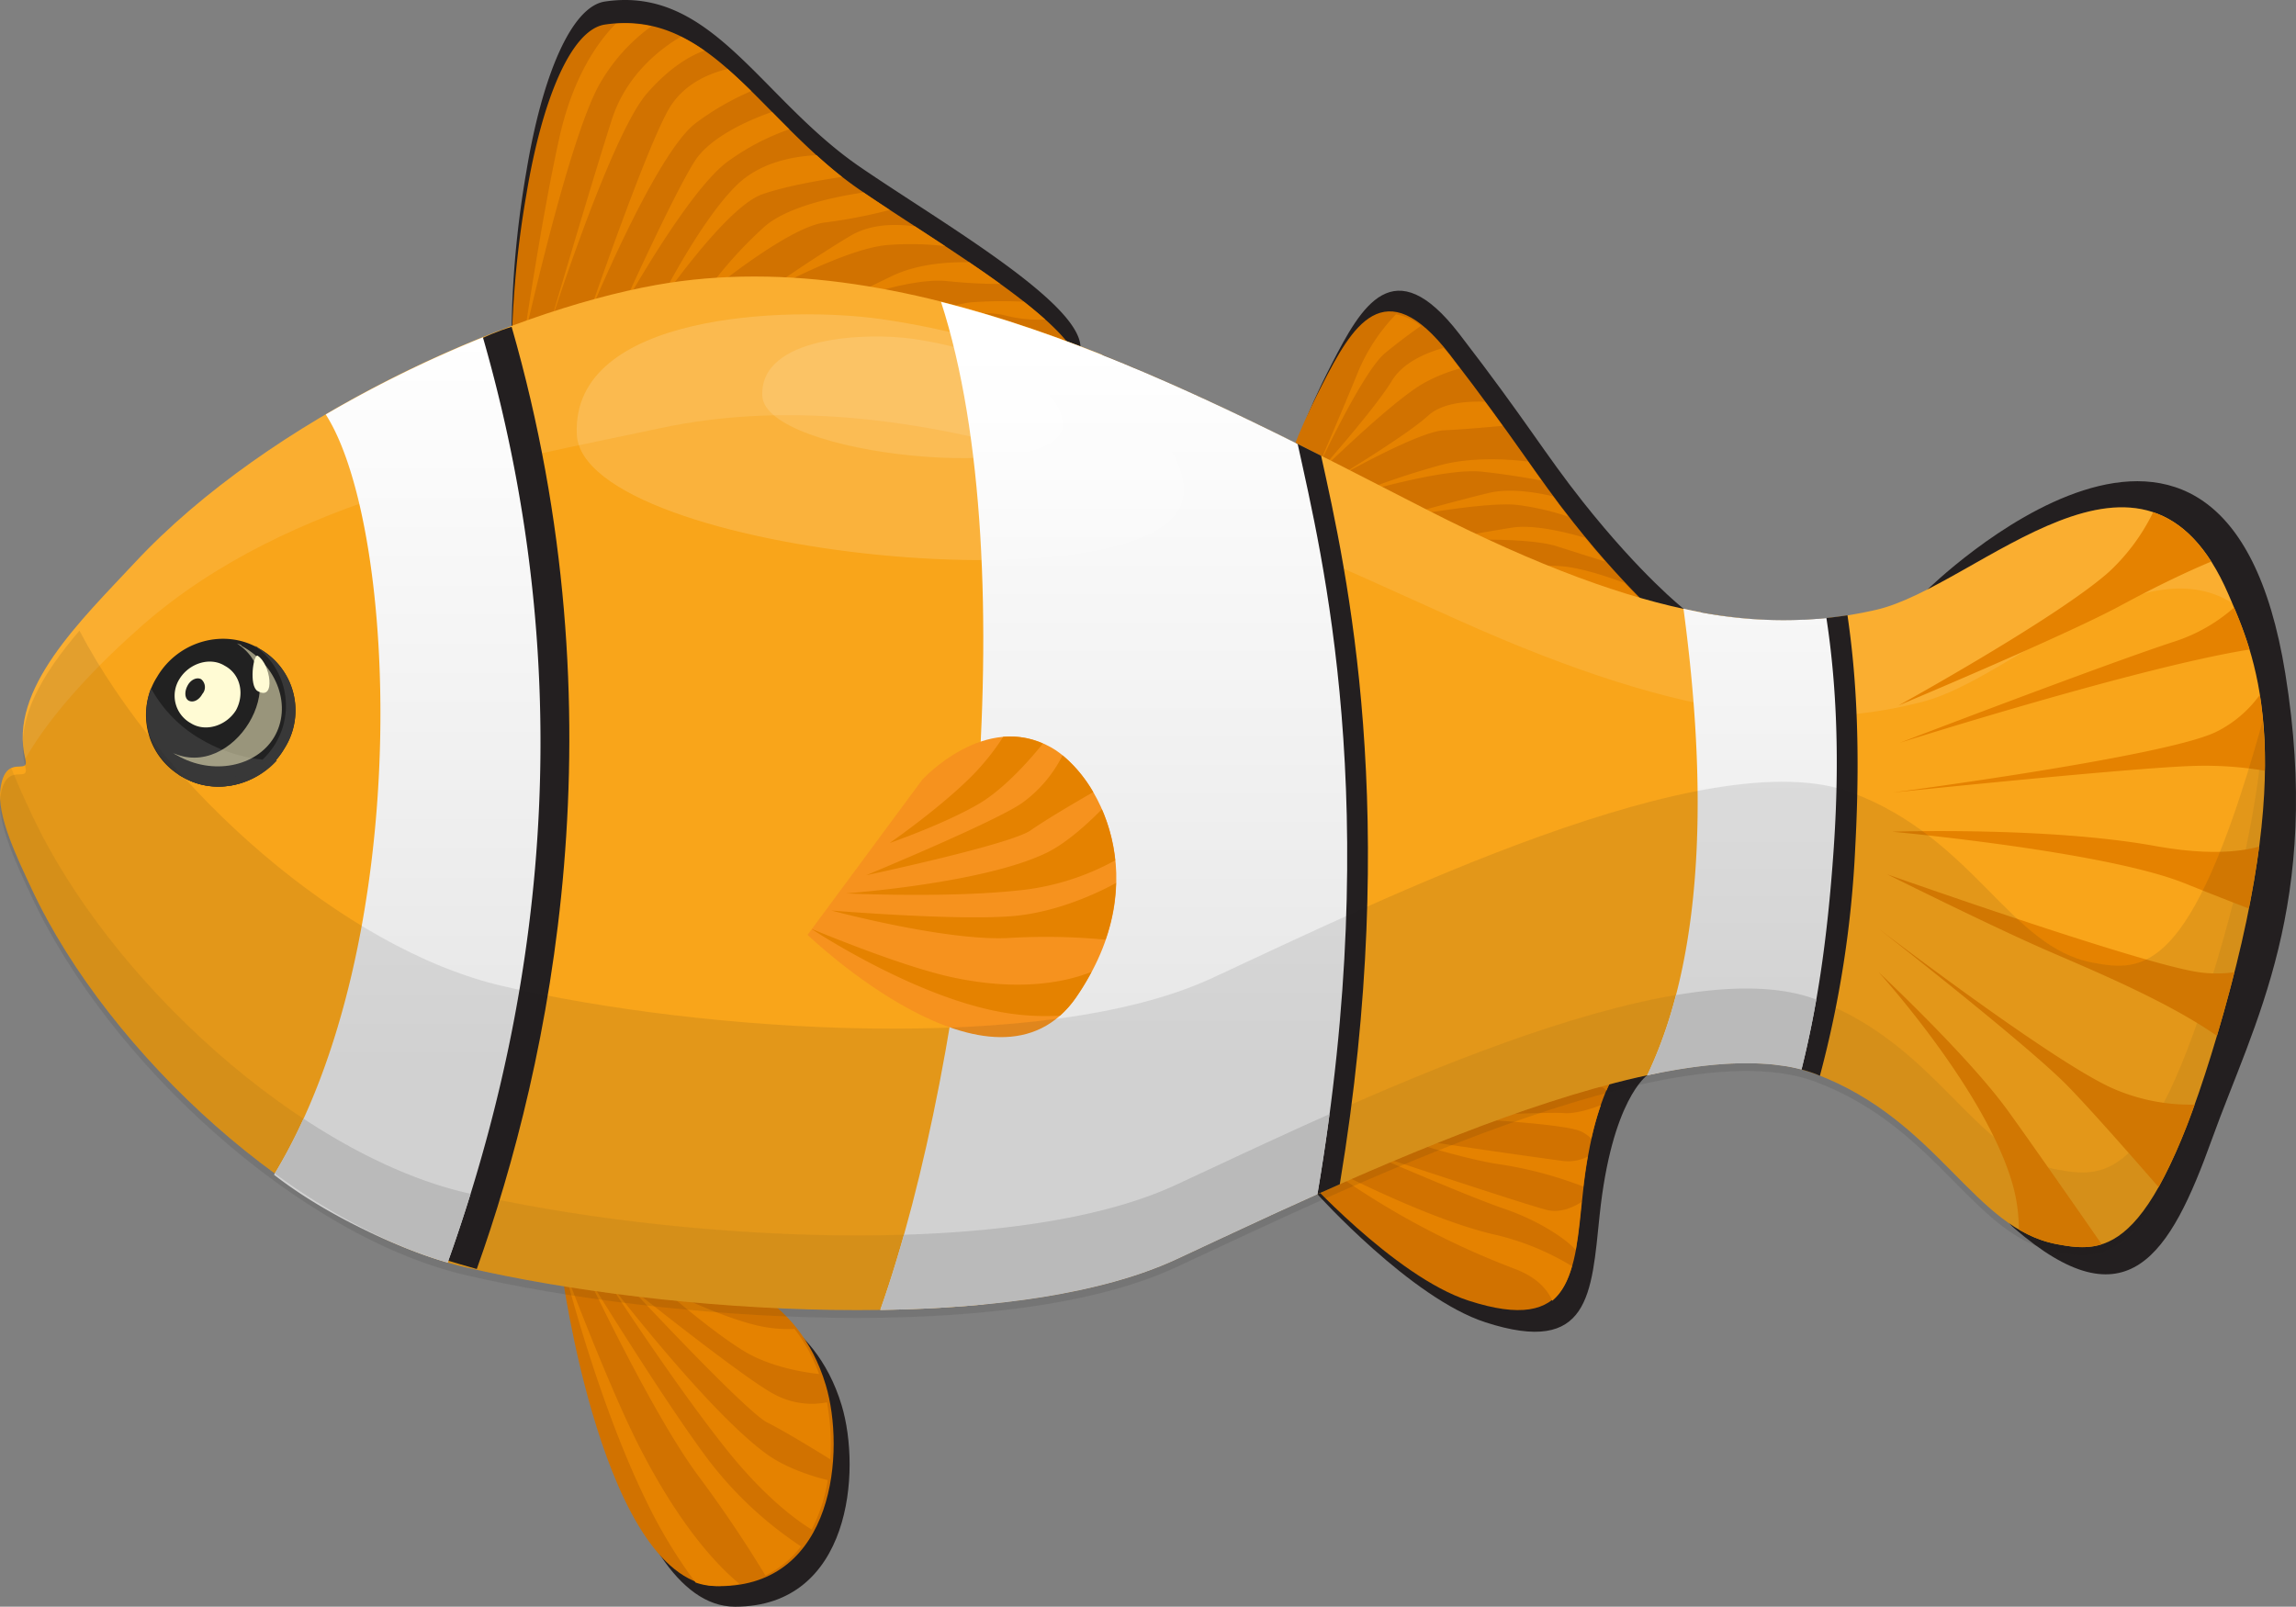 <svg xmlns="http://www.w3.org/2000/svg" xmlns:xlink="http://www.w3.org/1999/xlink" width="523.673" height="366.501" viewBox="0 0 523.673 366.501">
  <rect x="0" y="0" width="523.673" height="366.501" fill="#808080" stroke="none"/>
  <defs>
    <style>
      .cls-1 {
        isolation: isolate;
      }

      .cls-2, .cls-7 {
        fill: #231f20;
      }

      .cls-3 {
        fill: #d17200;
      }

      .cls-4 {
        fill: #e58200;
      }

      .cls-5 {
        fill: #f9a51a;
      }

      .cls-20, .cls-6 {
        fill: #fff;
      }

      .cls-17, .cls-6 {
        opacity: 0.1;
      }

      .cls-7 {
        opacity: 0.07;
        mix-blend-mode: multiply;
      }

      .cls-8 {
        fill: url(#linear-gradient);
      }

      .cls-9 {
        fill: #ccc;
      }

      .cls-10 {
        fill: url(#linear-gradient-2);
      }

      .cls-11 {
        fill: url(#linear-gradient-3);
      }

      .cls-12 {
        fill: #f6921e;
      }

      .cls-13 {
        fill: #212121;
      }

      .cls-13, .cls-14, .cls-15, .cls-16 {
        fill-rule: evenodd;
      }

      .cls-14 {
        fill: #383838;
      }

      .cls-15 {
        fill: #eae2b8;
        opacity: 0.6;
      }

      .cls-16 {
        fill: #fffbd4;
      }

      .cls-18 {
        fill: #191919;
      }

      .cls-19 {
        opacity: 0.5;
      }

      .cls-20 {
        opacity: 0.3;
      }
    </style>
    <linearGradient id="linear-gradient" x1="92.889" y1="76.944" x2="92.889" y2="293.482" gradientUnits="userSpaceOnUse">
      <stop offset="0" stop-color="#fff"/>
      <stop offset="0.769" stop-color="#e6e6e6"/>
    </linearGradient>
    <linearGradient id="linear-gradient-2" x1="254.025" y1="80.264" x2="254.025" y2="291.579" xlink:href="#linear-gradient"/>
    <linearGradient id="linear-gradient-3" x1="397.316" y1="89.967" x2="397.316" y2="291.09" xlink:href="#linear-gradient"/>
  </defs>
  <g class="cls-1">
    <g id="图层_2" data-name="图层 2">
      <g id="Layer_1" data-name="Layer 1">
        <g>
          <g>
            <path class="cls-2" d="M300.475,272.409s21.341,23.732,38.35,29.23c23.823,7.7,24.138-6.409,26.02-24.439,2.772-26.451,10.854-31.913,10.854-31.913s-21.915-2.317-34.475,6.055C328.679,259.728,300.475,272.409,300.475,272.409Z"/>
            <path class="cls-3" d="M296.635,267.468s21.341,23.734,38.351,29.23c23.824,7.7,24.139-6.409,26.021-24.439,2.772-26.45,10.852-31.912,10.852-31.912s-21.916-2.318-34.474,6.055C324.838,254.787,296.635,267.468,296.635,267.468Z"/>
            <path class="cls-4" d="M352.797,275.996c-4.894-1.206-42.342-13.677-42.342-13.677s23.622,10.332,32.555,13.383c7.647,2.598,14.018,6.748,16.372,9.422.581-3.306.949-7.024,1.346-10.948C358.934,275.332,355.917,276.774,352.797,275.996Zm3.195-11.243c-4.894-.613-36.602-5.171-38.944-5.785,0,0,16.391,5.479,25.539,6.698a90.924,90.924,0,0,1,18.537,5.005c.291-2.441.621-4.754.999-6.83A9.938,9.938,0,0,1,355.992,264.753Zm-54.376.829a184.277,184.277,0,0,0,43.73,23.801c5.298,1.977,7.665,4.884,8.694,7.336,2.191-1.813,3.573-4.529,4.496-7.894a59.926,59.926,0,0,0-18.292-7.35C323.867,277.523,300.669,265.053,301.616,265.582Zm43.098-16.47c6.485-.913,19.745-2.517,21.345-.684a2.121,2.121,0,0,0,.37.305,29.477,29.477,0,0,1,2.905-5.288C365.842,244.292,351.516,247.778,344.714,249.112Zm0,0c-2.139.307-3.547.533-3.547.533A19.073,19.073,0,0,0,344.714,249.112Zm-17.167,5.705s29.153,1.21,33.193,3.341a7.877,7.877,0,0,1,2.203,1.598,67.188,67.188,0,0,1,2.179-7.657c-2.07.786-5.783,2.016-8.422,1.807C352.866,253.599,327.547,254.817,327.547,254.817Z"/>
            <g>
              <path class="cls-2" d="M131.685,294.149s9.521,72.352,35.965,72.352c26.448,0,28.796-31,24.333-45.882-6.346-21.171-24.333-24.702-24.333-24.702Z"/>
              <path class="cls-3" d="M128.047,289.472s9.523,72.352,35.965,72.352c26.448,0,28.797-31.003,24.333-45.883-6.345-21.171-24.333-24.702-24.333-24.702Z"/>
              <path class="cls-4" d="M145.656,329.673c-6.654-13.104-15.848-37.348-16.908-40.162l-.038-.009c.727,2.862,8.164,31.587,18.867,53.247a112.799,112.799,0,0,0,11.073,18.241,14.232,14.232,0,0,0,4.704.802,29.795,29.795,0,0,0,5.304-.505C163.683,357.189,155.076,348.2,145.656,329.673Zm42.953-9.793a17.914,17.914,0,0,1-11.888-1.77c-6.593-3.338-33.187-24.63-33.187-24.63s26.594,28.593,31.487,31.021c3.902,1.937,11.434,6.568,14.339,8.372A52.013,52.013,0,0,0,188.609,319.88ZM133.957,291.044s14.895,31.633,25.319,45.62c7.645,10.265,12.976,18.846,15.292,22.71a22.104,22.104,0,0,0,8.121-6.634A86.661,86.661,0,0,1,162.042,333.625C152.262,320.854,133.957,291.044,133.957,291.044Zm4.255.616s15.324,23.717,27.447,38.921c8.781,11.012,16.095,16.266,19.467,18.328a37.372,37.372,0,0,0,3.674-11.278c-2.558-.622-9.003-2.419-13.777-5.831C161.403,322.073,138.212,291.66,138.212,291.66Zm48.605,21.766a37.85,37.85,0,0,0-5.595-10.287,31.085,31.085,0,0,1-8.75-.841c-8.941-2.13-21.494-8.51-21.494-8.51s10.64,9.422,18.508,14.287C175.666,311.892,183.654,313.093,186.817,313.426Z"/>
            </g>
            <path class="cls-2" d="M295.852,101.538s1.194-5.487,7.886-18.519c6.763-13.167,14.119-26.301,29.107-6.843,15.318,19.874,19.497,27.337,28.168,38.277,13.326,16.822,22.956,24.393,22.956,24.393l-8.213,27.408Z"/>
            <path class="cls-3" d="M293.695,106.255s1.194-5.486,7.886-18.52c6.764-13.168,14.12-26.301,29.108-6.841,15.317,19.874,19.497,27.336,28.166,38.275,13.328,16.824,22.957,24.395,22.957,24.395l-8.214,27.408Z"/>
            <path class="cls-2" d="M116.695,74.551a229.216,229.216,0,0,1,3.402-35.685c3.524-21.17,10.089-37.355,17.875-38.516,24.391-3.649,35.32,22.035,58.156,37.714,18.589,12.761,52.415,32.063,50.209,42.163C244.053,90.716,116.695,74.551,116.695,74.551Z"/>
            <path class="cls-3" d="M116.695,79.804a229.201,229.201,0,0,1,3.402-35.684c3.524-21.171,10.089-37.355,17.875-38.517,24.391-3.648,35.32,22.036,58.156,37.715,18.589,12.761,52.415,32.063,50.209,42.162C244.053,95.969,116.695,79.804,116.695,79.804Z"/>
            <path class="cls-4" d="M346.158,115.192a59.78,59.78,0,0,1,11.509,2.653c-1.223-1.588-2.372-3.122-3.49-4.64-3.852-.908-9.855-1.895-14.617-.758-7.663,1.826-22.767,6.082-22.767,6.082S338.493,114.274,346.158,115.192Zm19.94,12.904c-1.459-1.67-2.981-3.472-4.578-5.423-4.785-1.39-11.921-3.069-16.644-2.312-7.657,1.212-17.439,3.044-17.439,3.044s19.99-1.219,27.655,1.209C358.899,125.834,362.972,127.115,366.098,128.097ZM315.94,80.519c2.815-2.32,5.828-4.55,8.132-6.181a12.547,12.547,0,0,0-5.677-2.637,42.208,42.208,0,0,0-8.624,13.076c-3.825,9.425-10.335,24.431-10.335,24.431S310.408,85.078,315.94,80.519Zm17.028,3.536c-.65-.855-1.308-1.712-2.007-2.624-.587-.762-1.149-1.391-1.712-2.058-3.523.957-9.148,3.112-11.82,7.536-4.04,6.685-17.993,22.299-17.993,22.299s18.208-18.04,25.652-22.003A37.508,37.508,0,0,1,332.968,84.055Zm37.534,48.916c-3.766-1.398-9.771-3.403-14.134-3.79-6.806-.604-16.379.912-16.379.912s11.909-.307,18.083,1.516c3.997,1.193,11.276,3.513,15.924,5C372.924,135.526,371.746,134.307,370.502,132.971ZM342.693,97.133c-1.232-1.708-2.559-3.518-4.01-5.486-4.009-.163-9.737.219-12.951,3.166-5.322,4.866-23.191,15.507-23.191,15.507s20.426-11.858,26.81-12.165C333.884,97.945,339.711,97.415,342.693,97.133Zm-4.838,10.45c5.361.554,10.468,1.428,13.72,2.031q-1.484-2.085-3.074-4.333c-4.388-.53-12.604-1.099-19.794.777a181.482,181.482,0,0,0-20.635,7.005S328.922,106.674,337.856,107.583Z"/>
            <path class="cls-4" d="M202.936,47.888c-2.103-1.379-4.117-2.717-5.992-3.987-6.813,1.012-17.306,3.241-22.522,7.751a96.026,96.026,0,0,0-14.465,16.417s19.573-16.417,28.3-17.329A114.457,114.457,0,0,0,202.936,47.888Zm-10.878-7.534c-2.034-1.589-3.952-3.259-5.823-4.948-5.068.23-12.778,1.525-18.196,6.815-8.72,8.519-18.373,28.059-18.373,28.059s15.608-22.887,24.111-25.931C178.844,42.544,186.596,41.163,192.059,40.354ZM215.919,64.114a118.767,118.767,0,0,0,12.217.66c-2.279-1.655-4.654-3.301-7.091-4.957-4.78-.082-11.789.373-17.47,3.09-9.574,4.559-12.982,6.686-12.982,6.686S206.978,63.204,215.919,64.114ZM148.562,6.005a27.95,27.95,0,0,0-8.145-.57c-3.99,4.062-9.692,11.948-12.806,25.838-4.079,18.231-8.298,47.137-8.298,47.137s10.432-47.443,17.661-59.609A41.761,41.761,0,0,1,148.562,6.005Zm66.998,50.141c-2.312-1.523-4.615-3.033-6.878-4.504-4.344-.604-10.045-.612-14.681,2.132-8.724,5.171-21.283,13.998-21.283,13.998s19.365-10.948,29.575-11.867A67.398,67.398,0,0,1,215.56,56.146Zm17.963,12.68a100.226,100.226,0,0,0-12.289.155,29.856,29.856,0,0,0-11.067,3.963s12.559-2.745,19.364-.923a30.538,30.538,0,0,0,8.852.867C236.905,71.563,235.277,70.198,233.523,68.825Zm-85.908-47.589c5.449-6.226,10.261-8.71,13.038-9.692a40.882,40.882,0,0,0-5.354-3.179c-4.28,2.502-12.393,8.424-15.766,18.956-4.686,14.592-14.688,48.662-14.688,48.662S139.104,30.966,147.614,21.236Zm11.275,6.691a61.199,61.199,0,0,1,12.451-7.15c-1.806-1.768-3.604-3.457-5.41-5.034-3.834.902-9.786,3.175-13.209,8.835-5.323,8.827-18.935,48.66-18.935,48.66S149.526,34.619,158.89,27.927Zm7.237,8.813a54.166,54.166,0,0,1,13.891-7.245q-2.007-2.001-3.946-3.96c-4.149,1.442-13.809,5.316-17.602,11.205-4.894,7.608-17.237,34.984-17.237,34.984S156.762,43.44,166.127,36.74Z"/>
            <path class="cls-2" d="M439.529,134.568s67.802-66.901,81.704,19.059c8.506,52.602-7.216,79.773-16.736,106.244-9.523,26.467-19.291,42.581-45.108,20.281C442.46,266.027,439.529,134.568,439.529,134.568Z"/>
            <path class="cls-5" d="M7.187,202.69c-3.403-7.293-7.904-16.605-7.09-22.699,1.135-8.521,6.703-2.78,5.675-6.904-3.978-15.809,12.806-31.678,24.907-44.674,30.915-33.168,84.299-57.207,118.987-63.407C208.902,54.417,273.431,89.705,325.262,116.176c51.831,26.472,79.342,28.23,102.612,22.942,23.269-5.298,61.355-47.645,80.392-3.528,5.931,13.753,15.866,35.288-1.063,95.285-15.726,55.766-26.75,55.032-38.078,52.93-19.039-3.526-26.941-28.238-55.006-38.814-32.791-12.348-107.891,24.699-145.978,42.343-38.074,17.646-116.36,12.357-161.845,1.769C68.469,280.294,24.902,240.685,7.187,202.69Z"/>
            <path class="cls-6" d="M32.435,142.682c33.762-29.603,82.328-37.309,117.982-44.98,60.879-13.086,128.128,19.45,182.104,43.719,53.992,24.256,82.392,24.86,106.284,18.58,19.623-5.161,49.053-35.695,70.305-22.455-.284-.657-.566-1.326-.845-1.956-19.037-44.117-57.123-1.77-80.392,3.528-23.27,5.288-50.781,3.529-102.612-22.942C273.431,89.705,208.902,54.417,149.666,65.006c-34.688,6.2-88.072,30.239-118.987,63.407-12.101,12.996-28.885,28.864-24.907,44.674C12.004,162.138,23.053,150.912,32.435,142.682Z"/>
            <path class="cls-7" d="M507.202,213.835c-15.726,55.772-26.75,55.043-38.078,52.941-19.039-3.53-26.941-28.248-55.006-38.818-32.791-12.354-107.891,24.703-145.978,42.344-38.074,17.647-116.36,12.357-161.845,1.77-37.827-8.806-81.394-48.416-99.109-86.405-1.516-3.248-3.22-6.886-4.608-10.469-1.062.478-2.072,1.682-2.481,4.793-.815,6.094,3.687,15.406,7.09,22.699,17.716,37.994,61.282,77.604,99.109,86.411,45.484,10.588,123.77,15.878,161.845-1.769,38.087-17.643,113.187-54.69,145.978-42.343,28.064,10.576,35.967,35.288,55.006,38.814,11.328,2.103,22.353,2.836,38.078-52.93,8.526-30.208,10.236-50.65,9.074-65.269C515.463,178.195,512.842,193.845,507.202,213.835Z"/>
            <path class="cls-2" d="M77.259,277.308c10.38,6.119,21.623,9.375,31.487,12.164,16.865-47.2,33.5-126.071,7.949-214.921-12.63,3.856-23.815,13.097-35.593,19.99C96.27,122.401,101.067,199.098,77.259,277.308Z"/>
            <path class="cls-8" d="M62.501,267.976c12.491,9.739,29.741,17.246,39.602,20.037,16.858-47.201,33.597-122.219,8.038-211.068A276.769,276.769,0,0,0,74.297,94.541C90.878,120.382,94.565,215.261,62.501,267.976Z"/>
            <path class="cls-9" d="M107.33,272.306c-.339-.077-.692-.159-1.034-.233-12.116-2.825-24.821-8.835-37.076-16.905a123.314,123.314,0,0,1-6.54,12.512,142.904,142.904,0,0,0,29.005,16.639c.14.057.278.121.424.185q3.417,1.395,6.806,2.507c.216.073.397.126.605.19.872.291,1.737.478,2.608.739C103.884,283.031,105.626,277.803,107.33,272.306Z"/>
            <path class="cls-2" d="M224.341,297.549c16.941-1.624,32.234-4.845,43.8-10.216,10.292-4.762,23.305-10.956,37.441-17.202,14.031-84.509,1.542-139.921-4.262-166.176-15.96-8.06-32.725-16.173-49.91-23.023C253.921,142.717,248.971,232.28,224.341,297.549Z"/>
            <path class="cls-10" d="M295.984,101.321c-.203-.119-.448-.263-.669-.389-25.514-12.709-52.975-25.099-80.685-32.076,19.536,60.227,6.56,172.251-13.854,229.947,26.095-.385,50.618-3.707,67.364-11.471,9.042-4.189,20.185-9.475,32.334-14.924C315.621,183.734,301.522,126.647,295.984,101.321Z"/>
            <path class="cls-9" d="M303.227,254.139c-13.222,5.894-25.363,11.662-35.086,16.163-15.584,7.225-37.91,10.598-61.965,11.347-1.725,6.118-3.528,11.867-5.399,17.155h.025q4.538-.067,9.004-.268c.36-.011.721-.021,1.087-.039q4.28-.204,8.467-.519c.409-.029.82-.064,1.237-.092,2.784-.226,5.538-.495,8.238-.807.291-.035.581-.07.88-.105,2.766-.326,5.493-.696,8.149-1.118a.589.589,0,0,1,.127-.021c2.627-.421,5.163-.912,7.659-1.432.36-.076.72-.145,1.072-.219,2.362-.514,4.654-1.083,6.878-1.688.402-.108.793-.215,1.192-.336,2.203-.622,4.339-1.289,6.385-2.011.294-.108.572-.219.862-.325,2.122-.777,4.174-1.598,6.101-2.492,9.042-4.189,20.185-9.475,32.334-14.924C301.547,266.145,302.438,260.087,303.227,254.139Z"/>
            <path class="cls-2" d="M421.374,140.352a96.179,96.179,0,0,1-33.421-.686c1.711,38.203,7.324,56.941-9.691,105.077,14.121-2.797,26.657-3.221,35.856.247.341.126.632.272.967.403a245.021,245.021,0,0,0,8.062-52.128C424.504,168.143,423.037,151.671,421.374,140.352Z"/>
            <path class="cls-11" d="M383.969,138.847c4.503,33.629,6.307,75.856-8.271,106.44,13.542-2.905,25.792-3.801,35.193-1.325,3.272-13.197,5.828-28.123,7.363-50.696,1.603-23.636.091-40.664-1.684-52.28A101.147,101.147,0,0,1,383.969,138.847Z"/>
            <path class="cls-9" d="M414.118,227.958c-8.317-3.132-19.377-3.078-31.854-.977a102.488,102.488,0,0,1-6.566,18.306q2.509-.54,4.956-.976a.371.371,0,0,1,.121-.017c1.538-.291,3.068-.534,4.564-.751.135-.016.278-.035.406-.054,1.405-.198,2.771-.36,4.114-.495.227-.025.454-.055.675-.073,1.244-.116,2.47-.209,3.668-.272.303-.015.608-.035.892-.044,1.117-.045,2.203-.062,3.277-.062.352,0,.712-.011,1.054-.011,1.005.028,1.97.073,2.927.145.388.018.78.026,1.164.064.941.081,1.85.208,2.754.335.353.043.716.082,1.072.131,1.143.191,2.248.428,3.328.708.069.017.151.024.221.046,1.232-4.964,2.361-10.172,3.363-15.951C414.214,227.997,414.169,227.976,414.118,227.958Z"/>
            <path class="cls-4" d="M457.976,253.382c-9.087-12.57-29.506-31.633-29.506-31.633s24.682,27.164,30.635,48.665a37.319,37.319,0,0,1,1.346,10.007,25.999,25.999,0,0,0,8.674,3.384c3.392.634,6.757,1.128,10.236.028C472.759,274.331,463.429,260.937,457.976,253.382Zm-29.783-41.767s34.315,26.767,43.393,36.09c5.191,5.327,14.076,15.416,20.749,23.095a126.739,126.739,0,0,0,8.222-18.834,43.938,43.938,0,0,1-19.037-3.853C467.339,241.625,428.192,211.615,428.192,211.615ZM501.376,221.749c-13.618-2.021-70.924-22.303-70.924-22.303s23.551,11.764,36.6,17.44c9.427,4.104,27.128,11.386,38.587,19.403.518-1.753,1.036-3.55,1.563-5.415.892-3.161,1.676-6.155,2.418-9.106A28.635,28.635,0,0,1,501.376,221.749Zm15.179-45.938a101.06,101.06,0,0,0-1.138-17.311,26.964,26.964,0,0,1-10.068,8.502c-11.914,5.688-73.755,13.795-73.755,13.795s54.464-5.672,68.923-6.089A82.077,82.077,0,0,1,516.555,175.812Zm-12.21-47.715c-3.922-6.146-8.404-9.637-13.254-11.254a45.937,45.937,0,0,1-10.14,13.674c-11.915,10.539-47.945,30.413-47.945,30.413s37.73-15.819,50.503-22.705C492.53,133.35,499.375,130.175,504.345,128.097Zm-12.895,64.864c-24.516-4.423-59.856-3.24-59.856-3.24s48.505,4.457,66.665,11.76c5.924,2.382,10.771,4.278,14.646,5.765.992-5.025,1.801-9.773,2.361-14.131C510.16,194.514,502.632,194.98,491.45,192.961Zm-58.156-23.52s54.413-17.247,79.779-21.281a94.753,94.753,0,0,0-3.521-9.575,38.426,38.426,0,0,1-13.569,7.745C479.815,151.607,433.294,169.441,433.294,169.441Z"/>
            <g>
              <path class="cls-12" d="M184.19,213.25s42.72,41.107,61.288,14.194c18.57-26.911,4.787-51.062-5.769-56.974-14.997-8.415-29.386,7.417-29.386,7.417Z"/>
              <path class="cls-4" d="M217.061,222.903c-11.207-2.426-29.731-10.09-31.884-10.992l-.026.037c1.933,1.264,21.46,13.878,39.766,18.193a56.866,56.866,0,0,0,16.864,1.535,23.456,23.456,0,0,0,3.698-4.232,56.646,56.646,0,0,0,3.474-5.75C243.421,223.889,232.902,226.335,217.061,222.903Zm25.28-50.594a29.759,29.759,0,0,1-9.23,10.867c-6.294,4.361-35.571,16.48-35.571,16.48s32.912-6.992,37.56-10.262c3.707-2.605,11.303-7.019,14.244-8.708A30.887,30.887,0,0,0,242.341,172.31Zm-52.739,35.388s26.215,7.05,40.504,6.262a144.797,144.797,0,0,1,22.043.389,42.854,42.854,0,0,0,2.396-12.931c-3.181,1.749-13.119,6.775-24.01,7.59C217.294,209.999,189.602,207.697,189.602,207.697Zm3.295-3.904s22.572,1.063,38.661-.608a57.394,57.394,0,0,0,22.799-6.933,39.397,39.397,0,0,0-3.044-11.658c-2.103,2.166-7.525,7.462-12.576,9.92C224.328,201.544,192.897,203.793,192.897,203.793Zm44.968-34.18a18.419,18.419,0,0,0-9.054-1.534,54.954,54.954,0,0,1-6.561,8.33c-7.336,7.59-19.333,15.885-19.333,15.885s12.167-4.208,20.116-8.801C229.274,179.893,235.48,172.6,237.864,169.613Z"/>
            </g>
            <g>
              <path class="cls-13" d="M59.024,147.895c-7.826-4.583-18.359-1.735-23.199,6.513A16.174,16.174,0,0,0,41.667,177.252c7.832,4.586,18.361,1.732,23.197-6.514A16.168,16.168,0,0,0,59.024,147.895Z"/>
              <path class="cls-14" d="M34.447,156.982A16.588,16.588,0,0,0,41.667,177.252c6.94,4.04,16.064,2.239,21.506-3.795a34.386,34.386,0,0,1-16.668-4.455A30.008,30.008,0,0,1,34.447,156.982Z"/>
              <path class="cls-14" d="M59.024,147.895a1.617,1.617,0,0,0-.892-.542,16.689,16.689,0,0,1,4.717,22.22,17.648,17.648,0,0,1-22.31,7.054,11.861,11.861,0,0,0,1.128.626c7.832,4.586,18.361,1.732,23.197-6.514A16.168,16.168,0,0,0,59.024,147.895Z"/>
              <path class="cls-15" d="M55.192,147.394c-.169-.306-.652-.465-1.136-.622,13.179,8.604-.974,31.444-14.824,24.89.484.157.646.465,1.129.624,8.072,4.662,18.066,2.644,22.136-4.087C66.649,161.236,63.334,151.827,55.192,147.394Z"/>
              <path class="cls-16" d="M51.279,151.879c-3.314-2.095-8.064-.626-10.297,2.93a7.155,7.155,0,0,0,2.54,10.159c3.313,2.095,8.059.626,10.287-2.93C55.804,158.405,54.906,153.824,51.279,151.879Z"/>
              <path class="cls-13" d="M45.911,154.958c-.884-.546-2.389-.031-3.154,1.485-.688,1.288-.652,2.812.235,3.354,1.127.622,2.465-.197,3.152-1.487A2.348,2.348,0,0,0,45.911,154.958Z"/>
              <path class="cls-16" d="M58.744,149.567c-.966-.315-2.001,6.911.018,8.074C63.036,160.052,61.649,151.276,58.744,149.567Z"/>
            </g>
            <g class="cls-17">
              <path class="cls-18" d="M515.454,166.675c-15.726,55.766-26.749,55.033-38.078,52.93-19.039-3.525-26.941-28.237-55.006-38.813-32.79-12.348-107.891,24.699-145.978,42.343-38.074,17.646-116.359,12.357-161.845,1.768-36.049-8.393-77.292-44.761-96.425-81.045-8.338,9.776-15.02,20.407-12.352,31.017,1.028,4.124-4.54-1.616-5.675,6.903-.815,6.094,3.687,15.406,7.09,22.699,17.716,37.994,61.282,77.605,99.109,86.411,45.484,10.589,123.77,15.878,161.845-1.768,38.087-17.644,113.187-54.691,145.978-42.343,28.064,10.576,35.967,35.287,55.006,38.814,11.328,2.103,22.353,2.835,38.078-52.93,9.077-32.164,10.427-53.266,8.816-68.049C515.828,165.304,515.652,165.974,515.454,166.675Z"/>
            </g>
          </g>
          <g class="cls-19">
            <path class="cls-20" d="M201.054,72.804c40.134,5.791,70.355,23.413,68.916,40.036-2.358,27.181-137.136,14.009-138.41-13.762C130.283,71.307,180.138,69.784,201.054,72.804Z"/>
            <path class="cls-20" d="M208.262,77.302c19.866,2.867,34.819,11.59,34.111,19.819-1.17,13.45-67.873,6.929-68.507-6.814C173.236,76.56,197.913,75.807,208.262,77.302Z"/>
          </g>
        </g>
      </g>
    </g>
  </g>
</svg>
